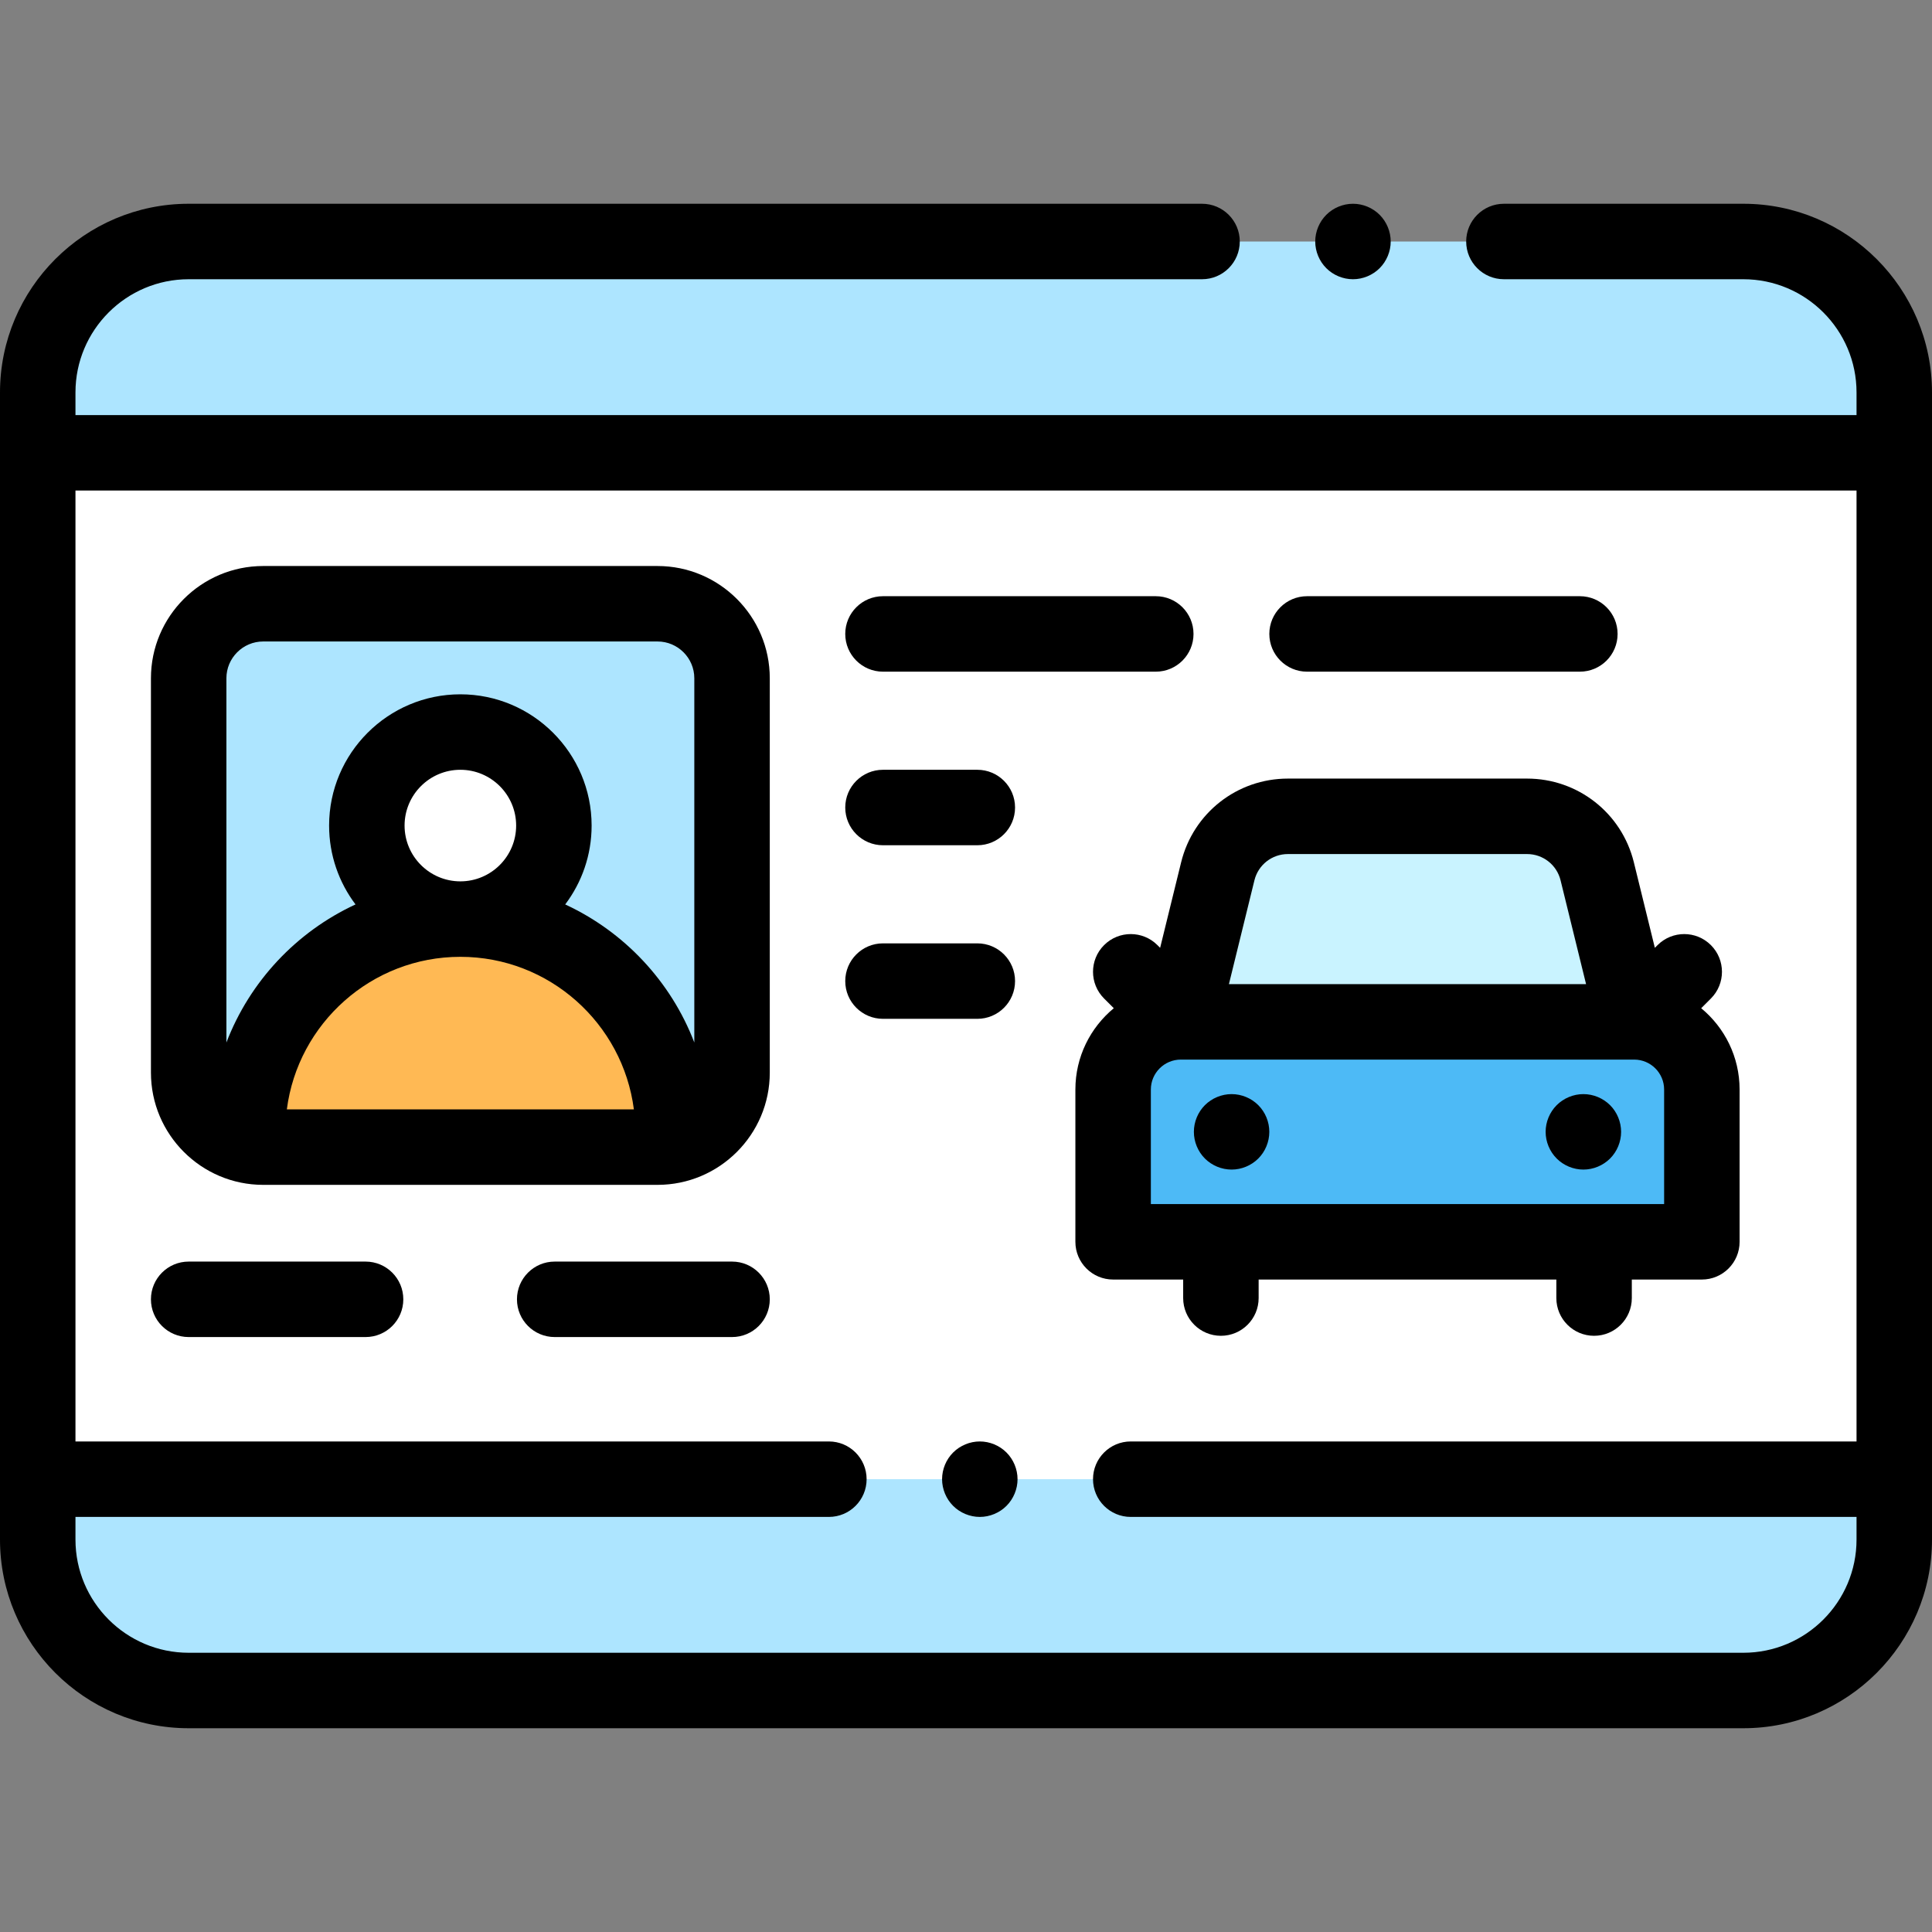 <svg xmlns="http://www.w3.org/2000/svg" x="0px" y="0px" style="enable-background:new 0 0 512 512" width="512" height="512"><rect width="100%" height="100%" fill="#808080" stroke="none"/><path style="fill:#ade5ff" d="M462,64H50c-22.091,0-40,17.909-40,40v304c0,22.091,17.909,40,40,40h412 c22.091,0,40-17.909,40-40V104C502,81.909,484.091,64,462,64z"/><rect x="12.5" y="120" style="fill:#fff" width="487" height="272"/><path style="fill:#ade5ff" d="M174.25,160H69.75C58.842,160,50,168.842,50,179.75v104.5 C50,295.158,58.842,304,69.75,304h104.5c10.908,0,19.75-8.842,19.75-19.75v-104.5C194,168.842,185.158,160,174.25,160z"/><path style="fill:#ffb954" d="M178.379,299.948c0-31.137-25.242-56.379-56.379-56.379 s-56.379,25.242-56.379,56.379"/><path style="fill:#4dbaf6" d="M433.076,270.803H312.924h0c-9.905,0-17.935,8.03-17.935,17.935v40.353h156.022 v-40.353C451.011,278.833,442.981,270.803,433.076,270.803L433.076,270.803z"/><path style="fill:#c9f3ff" d="M433.076,270.803l-9.798-39.894c-2.102-8.559-9.776-14.576-18.589-14.576h-63.377 c-8.813,0-16.487,6.017-18.589,14.576l-9.798,39.894H433.076z"/><circle style="fill:#fff" cx="122" cy="218.784" r="24.784"/><g><path d="M462,54h-63.447c-5.522,0-10,4.477-10,10s4.478,10,10,10H462c16.542,0,30,13.458,30,30v6H20v-6 c0-16.542,13.458-30,30-30h268.553c5.522,0,10-4.477,10-10s-4.478-10-10-10H50C22.43,54,0,76.43,0,104v304c0,27.57,22.43,50,50,50 h412c27.57,0,50-22.43,50-50V104C512,76.43,489.57,54,462,54z M462,438H50c-16.542,0-30-13.458-30-30v-6h199.661 c5.522,0,10-4.477,10-10s-4.478-10-10-10H20V130h472v252H299.661c-5.522,0-10,4.477-10,10s4.478,10,10,10H492v6 C492,424.542,478.542,438,462,438z"/><path d="M358.55,74c2.63,0,5.21-1.07,7.07-2.93c1.859-1.86,2.93-4.44,2.93-7.07c0-2.63-1.07-5.21-2.93-7.07 c-1.86-1.86-4.431-2.93-7.07-2.93c-2.63,0-5.21,1.07-7.07,2.93c-1.859,1.86-2.93,4.44-2.93,7.07c0,2.63,1.07,5.21,2.93,7.07 C353.34,72.93,355.92,74,358.55,74z"/><path d="M259.66,382c-2.63,0-5.21,1.07-7.07,2.93c-1.86,1.86-2.93,4.44-2.93,7.07c0,2.63,1.069,5.21,2.93,7.07 s4.44,2.93,7.07,2.93s5.21-1.07,7.069-2.93c1.86-1.86,2.931-4.44,2.931-7.07c0-2.63-1.07-5.21-2.931-7.07 C264.87,383.07,262.29,382,259.66,382z"/><path d="M174.25,150H69.75C53.346,150,40,163.346,40,179.75v104.5C40,300.654,53.346,314,69.75,314h104.5 c16.404,0,29.75-13.346,29.75-29.75v-104.5C204,163.346,190.654,150,174.25,150z M69.75,170h104.5c5.376,0,9.75,4.374,9.75,9.75 v96.526c-6.203-16.191-18.568-29.346-34.216-36.59c4.392-5.823,7-13.063,7-20.901C156.784,199.604,141.18,184,122,184 s-34.784,15.604-34.784,34.784c0,7.839,2.609,15.078,7,20.901C78.568,246.93,66.203,260.084,60,276.276V179.75 C60,174.374,64.374,170,69.75,170z M107.216,218.784c0-8.152,6.632-14.784,14.784-14.784s14.784,6.632,14.784,14.784 s-6.632,14.784-14.784,14.784S107.216,226.936,107.216,218.784z M122,253.568c23.557,0,43.054,17.659,45.984,40.432H76.016 C78.946,271.227,98.443,253.568,122,253.568z"/><path d="M313.553,339.092V344c0,5.523,4.478,10,10,10s10-4.477,10-10v-4.908h78.895V344c0,5.523,4.478,10,10,10 s10-4.477,10-10v-4.908h18.563c5.522,0,10-4.477,10-10v-40.353c0-8.665-3.966-16.422-10.178-21.55l2.577-2.577 c3.905-3.905,3.905-10.237,0-14.143c-3.906-3.905-10.236-3.905-14.143,0l-0.713,0.713l-5.565-22.658 c-3.209-13.065-14.847-22.191-28.301-22.191h-63.377c-13.454,0-25.092,9.125-28.3,22.19l-5.565,22.659l-0.714-0.714 c-3.906-3.905-10.236-3.905-14.143,0c-3.905,3.905-3.905,10.237,0,14.143l2.577,2.577c-6.212,5.128-10.178,12.884-10.178,21.55 v40.353c0,5.523,4.478,10,10,10H313.553z M441.011,319.092H304.989v-30.353c0-4.375,3.56-7.936,7.935-7.936H433.01 c0.019,0,0.038,0.002,0.058,0.002c0.009,0,0.017-0.002,0.026-0.002c4.367,0.01,7.917,3.565,7.917,7.935V319.092z M341.312,226.333 h63.377c4.221,0,7.871,2.862,8.878,6.961l6.757,27.509h-94.646l6.757-27.509C333.44,229.196,337.091,226.333,341.312,226.333z"/><path d="M326.39,289.95c-2.64,0-5.22,1.07-7.08,2.93c-1.859,1.86-2.92,4.44-2.92,7.07 c0,2.63,1.061,5.21,2.92,7.07c1.86,1.86,4.44,2.93,7.08,2.93c2.63,0,5.21-1.07,7.07-2.93c1.859-1.86,2.92-4.44,2.92-7.07 c0-2.64-1.061-5.21-2.92-7.07C331.6,291.02,329.02,289.95,326.39,289.95z"/><path d="M419.609,289.95c-2.63,0-5.21,1.07-7.069,2.93c-1.86,1.86-2.931,4.44-2.931,7.07 c0,2.63,1.07,5.21,2.931,7.07c1.859,1.86,4.439,2.93,7.069,2.93c2.641,0,5.21-1.07,7.08-2.93c1.86-1.86,2.92-4.44,2.92-7.07 c0-2.63-1.06-5.21-2.92-7.07C424.819,291.02,422.25,289.95,419.609,289.95z"/><path d="M234,178h72.293c5.522,0,10-4.477,10-10s-4.478-10-10-10H234c-5.522,0-10,4.477-10,10 S228.478,178,234,178z"/><path d="M234,224h25c5.522,0,10-4.477,10-10s-4.478-10-10-10h-25c-5.522,0-10,4.477-10,10S228.478,224,234,224z"/><path d="M269,260c0-5.523-4.478-10-10-10h-25c-5.522,0-10,4.477-10,10s4.478,10,10,10h25 C264.522,270,269,265.523,269,260z"/><path d="M346.386,178h72.293c5.522,0,10-4.477,10-10s-4.478-10-10-10h-72.293c-5.522,0-10,4.477-10,10 S340.863,178,346.386,178z"/><path d="M96.882,334.333H50c-5.522,0-10,4.477-10,10s4.478,10,10,10h46.882c5.522,0,10-4.477,10-10 S102.404,334.333,96.882,334.333z"/><path d="M194,334.333h-47c-5.522,0-10,4.477-10,10s4.478,10,10,10h47c5.522,0,10-4.477,10-10 S199.522,334.333,194,334.333z"/></g></svg>